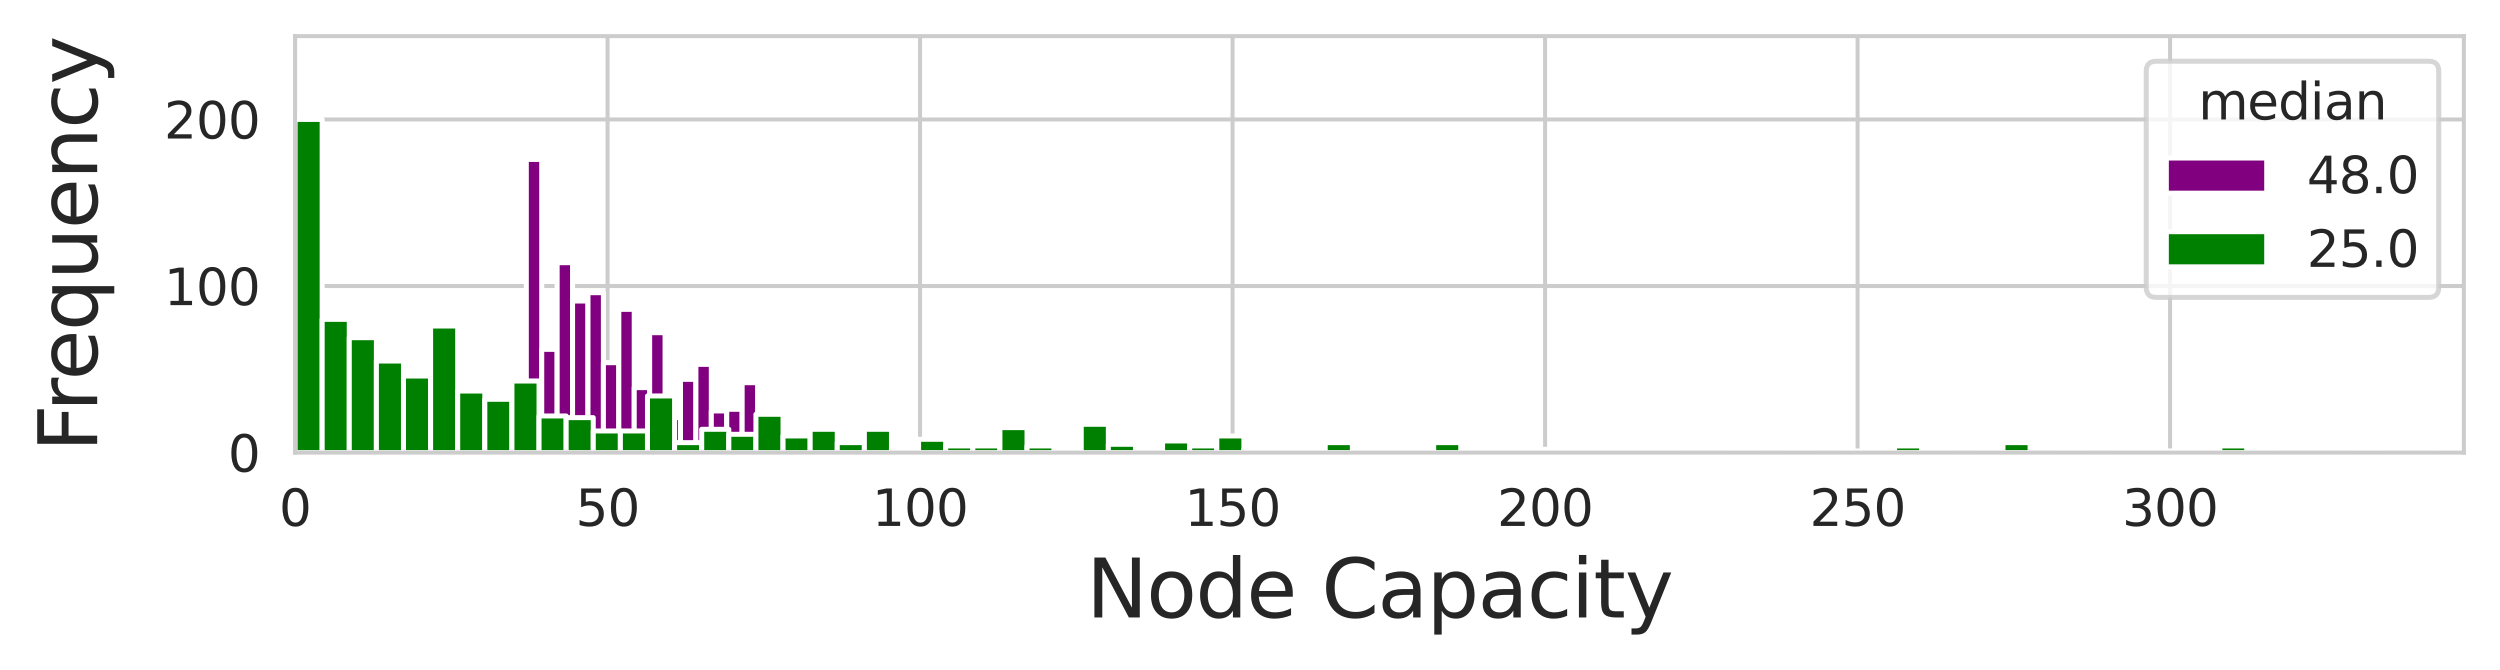 <?xml version="1.0" encoding="utf-8" standalone="no"?>
<!DOCTYPE svg PUBLIC "-//W3C//DTD SVG 1.1//EN"
  "http://www.w3.org/Graphics/SVG/1.1/DTD/svg11.dtd">
<svg xmlns:xlink="http://www.w3.org/1999/xlink" width="497.983pt" height="133.523pt" viewBox="0 0 497.983 133.523" xmlns="http://www.w3.org/2000/svg" version="1.1">
 <defs>
  <style type="text/css">*{stroke-linejoin: round; stroke-linecap: butt}</style>
 </defs>
 <g id="figure_1">
  <g id="patch_1">
   <path d="M 0 133.523 
L 497.983 133.523 
L 497.983 0 
L 0 0 
z
" style="fill: #ffffff"/>
  </g>
  <g id="axes_1">
   <g id="patch_2">
    <path d="M 58.773 90.16 
L 490.783 90.16 
L 490.783 7.2 
L 58.773 7.2 
z
" style="fill: #ffffff"/>
   </g>
   <g id="matplotlib.axis_1">
    <g id="xtick_1">
     <g id="line2d_1">
      <path d="M 58.773 90.16 
L 58.773 7.2 
" clip-path="url(#p86d44f8885)" style="fill: none; stroke: #cccccc; stroke-width: 0.8; stroke-linecap: round"/>
     </g>
     <g id="text_1">
      <!-- 0 -->
      <g style="fill: #262626" transform="translate(55.591 104.758) scale(0.1 -0.1)">
       <defs>
        <path id="DejaVuSans-30" d="M 2034 4250 
Q 1547 4250 1301 3770 
Q 1056 3291 1056 2328 
Q 1056 1369 1301 889 
Q 1547 409 2034 409 
Q 2525 409 2770 889 
Q 3016 1369 3016 2328 
Q 3016 3291 2770 3770 
Q 2525 4250 2034 4250 
z
M 2034 4750 
Q 2819 4750 3233 4129 
Q 3647 3509 3647 2328 
Q 3647 1150 3233 529 
Q 2819 -91 2034 -91 
Q 1250 -91 836 529 
Q 422 1150 422 2328 
Q 422 3509 836 4129 
Q 1250 4750 2034 4750 
z
" transform="scale(0.016)"/>
       </defs>
       <use xlink:href="#DejaVuSans-30"/>
      </g>
     </g>
    </g>
    <g id="xtick_2">
     <g id="line2d_2">
      <path d="M 121.022 90.16 
L 121.022 7.2 
" clip-path="url(#p86d44f8885)" style="fill: none; stroke: #cccccc; stroke-width: 0.8; stroke-linecap: round"/>
     </g>
     <g id="text_2">
      <!-- 50 -->
      <g style="fill: #262626" transform="translate(114.659 104.758) scale(0.1 -0.1)">
       <defs>
        <path id="DejaVuSans-35" d="M 691 4666 
L 3169 4666 
L 3169 4134 
L 1269 4134 
L 1269 2991 
Q 1406 3038 1543 3061 
Q 1681 3084 1819 3084 
Q 2600 3084 3056 2656 
Q 3513 2228 3513 1497 
Q 3513 744 3044 326 
Q 2575 -91 1722 -91 
Q 1428 -91 1123 -41 
Q 819 9 494 109 
L 494 744 
Q 775 591 1075 516 
Q 1375 441 1709 441 
Q 2250 441 2565 725 
Q 2881 1009 2881 1497 
Q 2881 1984 2565 2268 
Q 2250 2553 1709 2553 
Q 1456 2553 1204 2497 
Q 953 2441 691 2322 
L 691 4666 
z
" transform="scale(0.016)"/>
       </defs>
       <use xlink:href="#DejaVuSans-35"/>
       <use xlink:href="#DejaVuSans-30" x="63.623"/>
      </g>
     </g>
    </g>
    <g id="xtick_3">
     <g id="line2d_3">
      <path d="M 183.271 90.16 
L 183.271 7.2 
" clip-path="url(#p86d44f8885)" style="fill: none; stroke: #cccccc; stroke-width: 0.8; stroke-linecap: round"/>
     </g>
     <g id="text_3">
      <!-- 100 -->
      <g style="fill: #262626" transform="translate(173.727 104.758) scale(0.1 -0.1)">
       <defs>
        <path id="DejaVuSans-31" d="M 794 531 
L 1825 531 
L 1825 4091 
L 703 3866 
L 703 4441 
L 1819 4666 
L 2450 4666 
L 2450 531 
L 3481 531 
L 3481 0 
L 794 0 
L 794 531 
z
" transform="scale(0.016)"/>
       </defs>
       <use xlink:href="#DejaVuSans-31"/>
       <use xlink:href="#DejaVuSans-30" x="63.623"/>
       <use xlink:href="#DejaVuSans-30" x="127.246"/>
      </g>
     </g>
    </g>
    <g id="xtick_4">
     <g id="line2d_4">
      <path d="M 245.52 90.16 
L 245.52 7.2 
" clip-path="url(#p86d44f8885)" style="fill: none; stroke: #cccccc; stroke-width: 0.8; stroke-linecap: round"/>
     </g>
     <g id="text_4">
      <!-- 150 -->
      <g style="fill: #262626" transform="translate(235.977 104.758) scale(0.1 -0.1)">
       <use xlink:href="#DejaVuSans-31"/>
       <use xlink:href="#DejaVuSans-35" x="63.623"/>
       <use xlink:href="#DejaVuSans-30" x="127.246"/>
      </g>
     </g>
    </g>
    <g id="xtick_5">
     <g id="line2d_5">
      <path d="M 307.77 90.16 
L 307.77 7.2 
" clip-path="url(#p86d44f8885)" style="fill: none; stroke: #cccccc; stroke-width: 0.8; stroke-linecap: round"/>
     </g>
     <g id="text_5">
      <!-- 200 -->
      <g style="fill: #262626" transform="translate(298.226 104.758) scale(0.1 -0.1)">
       <defs>
        <path id="DejaVuSans-32" d="M 1228 531 
L 3431 531 
L 3431 0 
L 469 0 
L 469 531 
Q 828 903 1448 1529 
Q 2069 2156 2228 2338 
Q 2531 2678 2651 2914 
Q 2772 3150 2772 3378 
Q 2772 3750 2511 3984 
Q 2250 4219 1831 4219 
Q 1534 4219 1204 4116 
Q 875 4013 500 3803 
L 500 4441 
Q 881 4594 1212 4672 
Q 1544 4750 1819 4750 
Q 2544 4750 2975 4387 
Q 3406 4025 3406 3419 
Q 3406 3131 3298 2873 
Q 3191 2616 2906 2266 
Q 2828 2175 2409 1742 
Q 1991 1309 1228 531 
z
" transform="scale(0.016)"/>
       </defs>
       <use xlink:href="#DejaVuSans-32"/>
       <use xlink:href="#DejaVuSans-30" x="63.623"/>
       <use xlink:href="#DejaVuSans-30" x="127.246"/>
      </g>
     </g>
    </g>
    <g id="xtick_6">
     <g id="line2d_6">
      <path d="M 370.019 90.16 
L 370.019 7.2 
" clip-path="url(#p86d44f8885)" style="fill: none; stroke: #cccccc; stroke-width: 0.8; stroke-linecap: round"/>
     </g>
     <g id="text_6">
      <!-- 250 -->
      <g style="fill: #262626" transform="translate(360.475 104.758) scale(0.1 -0.1)">
       <use xlink:href="#DejaVuSans-32"/>
       <use xlink:href="#DejaVuSans-35" x="63.623"/>
       <use xlink:href="#DejaVuSans-30" x="127.246"/>
      </g>
     </g>
    </g>
    <g id="xtick_7">
     <g id="line2d_7">
      <path d="M 432.268 90.16 
L 432.268 7.2 
" clip-path="url(#p86d44f8885)" style="fill: none; stroke: #cccccc; stroke-width: 0.8; stroke-linecap: round"/>
     </g>
     <g id="text_7">
      <!-- 300 -->
      <g style="fill: #262626" transform="translate(422.724 104.758) scale(0.1 -0.1)">
       <defs>
        <path id="DejaVuSans-33" d="M 2597 2516 
Q 3050 2419 3304 2112 
Q 3559 1806 3559 1356 
Q 3559 666 3084 287 
Q 2609 -91 1734 -91 
Q 1441 -91 1130 -33 
Q 819 25 488 141 
L 488 750 
Q 750 597 1062 519 
Q 1375 441 1716 441 
Q 2309 441 2620 675 
Q 2931 909 2931 1356 
Q 2931 1769 2642 2001 
Q 2353 2234 1838 2234 
L 1294 2234 
L 1294 2753 
L 1863 2753 
Q 2328 2753 2575 2939 
Q 2822 3125 2822 3475 
Q 2822 3834 2567 4026 
Q 2313 4219 1838 4219 
Q 1578 4219 1281 4162 
Q 984 4106 628 3988 
L 628 4550 
Q 988 4650 1302 4700 
Q 1616 4750 1894 4750 
Q 2613 4750 3031 4423 
Q 3450 4097 3450 3541 
Q 3450 3153 3228 2886 
Q 3006 2619 2597 2516 
z
" transform="scale(0.016)"/>
       </defs>
       <use xlink:href="#DejaVuSans-33"/>
       <use xlink:href="#DejaVuSans-30" x="63.623"/>
       <use xlink:href="#DejaVuSans-30" x="127.246"/>
      </g>
     </g>
    </g>
    <g id="text_8">
     <!-- Node Capacity -->
     <g style="fill: #262626" transform="translate(216.391 122.996) scale(0.16 -0.16)">
      <defs>
       <path id="DejaVuSans-4e" d="M 628 4666 
L 1478 4666 
L 3547 763 
L 3547 4666 
L 4159 4666 
L 4159 0 
L 3309 0 
L 1241 3903 
L 1241 0 
L 628 0 
L 628 4666 
z
" transform="scale(0.016)"/>
       <path id="DejaVuSans-6f" d="M 1959 3097 
Q 1497 3097 1228 2736 
Q 959 2375 959 1747 
Q 959 1119 1226 758 
Q 1494 397 1959 397 
Q 2419 397 2687 759 
Q 2956 1122 2956 1747 
Q 2956 2369 2687 2733 
Q 2419 3097 1959 3097 
z
M 1959 3584 
Q 2709 3584 3137 3096 
Q 3566 2609 3566 1747 
Q 3566 888 3137 398 
Q 2709 -91 1959 -91 
Q 1206 -91 779 398 
Q 353 888 353 1747 
Q 353 2609 779 3096 
Q 1206 3584 1959 3584 
z
" transform="scale(0.016)"/>
       <path id="DejaVuSans-64" d="M 2906 2969 
L 2906 4863 
L 3481 4863 
L 3481 0 
L 2906 0 
L 2906 525 
Q 2725 213 2448 61 
Q 2172 -91 1784 -91 
Q 1150 -91 751 415 
Q 353 922 353 1747 
Q 353 2572 751 3078 
Q 1150 3584 1784 3584 
Q 2172 3584 2448 3432 
Q 2725 3281 2906 2969 
z
M 947 1747 
Q 947 1113 1208 752 
Q 1469 391 1925 391 
Q 2381 391 2643 752 
Q 2906 1113 2906 1747 
Q 2906 2381 2643 2742 
Q 2381 3103 1925 3103 
Q 1469 3103 1208 2742 
Q 947 2381 947 1747 
z
" transform="scale(0.016)"/>
       <path id="DejaVuSans-65" d="M 3597 1894 
L 3597 1613 
L 953 1613 
Q 991 1019 1311 708 
Q 1631 397 2203 397 
Q 2534 397 2845 478 
Q 3156 559 3463 722 
L 3463 178 
Q 3153 47 2828 -22 
Q 2503 -91 2169 -91 
Q 1331 -91 842 396 
Q 353 884 353 1716 
Q 353 2575 817 3079 
Q 1281 3584 2069 3584 
Q 2775 3584 3186 3129 
Q 3597 2675 3597 1894 
z
M 3022 2063 
Q 3016 2534 2758 2815 
Q 2500 3097 2075 3097 
Q 1594 3097 1305 2825 
Q 1016 2553 972 2059 
L 3022 2063 
z
" transform="scale(0.016)"/>
       <path id="DejaVuSans-20" transform="scale(0.016)"/>
       <path id="DejaVuSans-43" d="M 4122 4306 
L 4122 3641 
Q 3803 3938 3442 4084 
Q 3081 4231 2675 4231 
Q 1875 4231 1450 3742 
Q 1025 3253 1025 2328 
Q 1025 1406 1450 917 
Q 1875 428 2675 428 
Q 3081 428 3442 575 
Q 3803 722 4122 1019 
L 4122 359 
Q 3791 134 3420 21 
Q 3050 -91 2638 -91 
Q 1578 -91 968 557 
Q 359 1206 359 2328 
Q 359 3453 968 4101 
Q 1578 4750 2638 4750 
Q 3056 4750 3426 4639 
Q 3797 4528 4122 4306 
z
" transform="scale(0.016)"/>
       <path id="DejaVuSans-61" d="M 2194 1759 
Q 1497 1759 1228 1600 
Q 959 1441 959 1056 
Q 959 750 1161 570 
Q 1363 391 1709 391 
Q 2188 391 2477 730 
Q 2766 1069 2766 1631 
L 2766 1759 
L 2194 1759 
z
M 3341 1997 
L 3341 0 
L 2766 0 
L 2766 531 
Q 2569 213 2275 61 
Q 1981 -91 1556 -91 
Q 1019 -91 701 211 
Q 384 513 384 1019 
Q 384 1609 779 1909 
Q 1175 2209 1959 2209 
L 2766 2209 
L 2766 2266 
Q 2766 2663 2505 2880 
Q 2244 3097 1772 3097 
Q 1472 3097 1187 3025 
Q 903 2953 641 2809 
L 641 3341 
Q 956 3463 1253 3523 
Q 1550 3584 1831 3584 
Q 2591 3584 2966 3190 
Q 3341 2797 3341 1997 
z
" transform="scale(0.016)"/>
       <path id="DejaVuSans-70" d="M 1159 525 
L 1159 -1331 
L 581 -1331 
L 581 3500 
L 1159 3500 
L 1159 2969 
Q 1341 3281 1617 3432 
Q 1894 3584 2278 3584 
Q 2916 3584 3314 3078 
Q 3713 2572 3713 1747 
Q 3713 922 3314 415 
Q 2916 -91 2278 -91 
Q 1894 -91 1617 61 
Q 1341 213 1159 525 
z
M 3116 1747 
Q 3116 2381 2855 2742 
Q 2594 3103 2138 3103 
Q 1681 3103 1420 2742 
Q 1159 2381 1159 1747 
Q 1159 1113 1420 752 
Q 1681 391 2138 391 
Q 2594 391 2855 752 
Q 3116 1113 3116 1747 
z
" transform="scale(0.016)"/>
       <path id="DejaVuSans-63" d="M 3122 3366 
L 3122 2828 
Q 2878 2963 2633 3030 
Q 2388 3097 2138 3097 
Q 1578 3097 1268 2742 
Q 959 2388 959 1747 
Q 959 1106 1268 751 
Q 1578 397 2138 397 
Q 2388 397 2633 464 
Q 2878 531 3122 666 
L 3122 134 
Q 2881 22 2623 -34 
Q 2366 -91 2075 -91 
Q 1284 -91 818 406 
Q 353 903 353 1747 
Q 353 2603 823 3093 
Q 1294 3584 2113 3584 
Q 2378 3584 2631 3529 
Q 2884 3475 3122 3366 
z
" transform="scale(0.016)"/>
       <path id="DejaVuSans-69" d="M 603 3500 
L 1178 3500 
L 1178 0 
L 603 0 
L 603 3500 
z
M 603 4863 
L 1178 4863 
L 1178 4134 
L 603 4134 
L 603 4863 
z
" transform="scale(0.016)"/>
       <path id="DejaVuSans-74" d="M 1172 4494 
L 1172 3500 
L 2356 3500 
L 2356 3053 
L 1172 3053 
L 1172 1153 
Q 1172 725 1289 603 
Q 1406 481 1766 481 
L 2356 481 
L 2356 0 
L 1766 0 
Q 1100 0 847 248 
Q 594 497 594 1153 
L 594 3053 
L 172 3053 
L 172 3500 
L 594 3500 
L 594 4494 
L 1172 4494 
z
" transform="scale(0.016)"/>
       <path id="DejaVuSans-79" d="M 2059 -325 
Q 1816 -950 1584 -1140 
Q 1353 -1331 966 -1331 
L 506 -1331 
L 506 -850 
L 844 -850 
Q 1081 -850 1212 -737 
Q 1344 -625 1503 -206 
L 1606 56 
L 191 3500 
L 800 3500 
L 1894 763 
L 2988 3500 
L 3597 3500 
L 2059 -325 
z
" transform="scale(0.016)"/>
      </defs>
      <use xlink:href="#DejaVuSans-4e"/>
      <use xlink:href="#DejaVuSans-6f" x="74.805"/>
      <use xlink:href="#DejaVuSans-64" x="135.986"/>
      <use xlink:href="#DejaVuSans-65" x="199.463"/>
      <use xlink:href="#DejaVuSans-20" x="260.986"/>
      <use xlink:href="#DejaVuSans-43" x="292.773"/>
      <use xlink:href="#DejaVuSans-61" x="362.598"/>
      <use xlink:href="#DejaVuSans-70" x="423.877"/>
      <use xlink:href="#DejaVuSans-61" x="487.354"/>
      <use xlink:href="#DejaVuSans-63" x="548.633"/>
      <use xlink:href="#DejaVuSans-69" x="603.613"/>
      <use xlink:href="#DejaVuSans-74" x="631.396"/>
      <use xlink:href="#DejaVuSans-79" x="670.605"/>
     </g>
    </g>
   </g>
   <g id="matplotlib.axis_2">
    <g id="ytick_1">
     <g id="line2d_8">
      <path d="M 58.773 90.16 
L 490.783 90.16 
" clip-path="url(#p86d44f8885)" style="fill: none; stroke: #cccccc; stroke-width: 0.8; stroke-linecap: round"/>
     </g>
     <g id="text_9">
      <!-- 0 -->
      <g style="fill: #262626" transform="translate(45.41 93.959) scale(0.1 -0.1)">
       <use xlink:href="#DejaVuSans-30"/>
      </g>
     </g>
    </g>
    <g id="ytick_2">
     <g id="line2d_9">
      <path d="M 58.773 56.976 
L 490.783 56.976 
" clip-path="url(#p86d44f8885)" style="fill: none; stroke: #cccccc; stroke-width: 0.8; stroke-linecap: round"/>
     </g>
     <g id="text_10">
      <!-- 100 -->
      <g style="fill: #262626" transform="translate(32.685 60.775) scale(0.1 -0.1)">
       <use xlink:href="#DejaVuSans-31"/>
       <use xlink:href="#DejaVuSans-30" x="63.623"/>
       <use xlink:href="#DejaVuSans-30" x="127.246"/>
      </g>
     </g>
    </g>
    <g id="ytick_3">
     <g id="line2d_10">
      <path d="M 58.773 23.792 
L 490.783 23.792 
" clip-path="url(#p86d44f8885)" style="fill: none; stroke: #cccccc; stroke-width: 0.8; stroke-linecap: round"/>
     </g>
     <g id="text_11">
      <!-- 200 -->
      <g style="fill: #262626" transform="translate(32.685 27.591) scale(0.1 -0.1)">
       <use xlink:href="#DejaVuSans-32"/>
       <use xlink:href="#DejaVuSans-30" x="63.623"/>
       <use xlink:href="#DejaVuSans-30" x="127.246"/>
      </g>
     </g>
    </g>
    <g id="text_12">
     <!-- Frequency -->
     <g style="fill: #262626" transform="translate(19.358 90.007) rotate(-90) scale(0.16 -0.16)">
      <defs>
       <path id="DejaVuSans-46" d="M 628 4666 
L 3309 4666 
L 3309 4134 
L 1259 4134 
L 1259 2759 
L 3109 2759 
L 3109 2228 
L 1259 2228 
L 1259 0 
L 628 0 
L 628 4666 
z
" transform="scale(0.016)"/>
       <path id="DejaVuSans-72" d="M 2631 2963 
Q 2534 3019 2420 3045 
Q 2306 3072 2169 3072 
Q 1681 3072 1420 2755 
Q 1159 2438 1159 1844 
L 1159 0 
L 581 0 
L 581 3500 
L 1159 3500 
L 1159 2956 
Q 1341 3275 1631 3429 
Q 1922 3584 2338 3584 
Q 2397 3584 2469 3576 
Q 2541 3569 2628 3553 
L 2631 2963 
z
" transform="scale(0.016)"/>
       <path id="DejaVuSans-71" d="M 947 1747 
Q 947 1113 1208 752 
Q 1469 391 1925 391 
Q 2381 391 2643 752 
Q 2906 1113 2906 1747 
Q 2906 2381 2643 2742 
Q 2381 3103 1925 3103 
Q 1469 3103 1208 2742 
Q 947 2381 947 1747 
z
M 2906 525 
Q 2725 213 2448 61 
Q 2172 -91 1784 -91 
Q 1150 -91 751 415 
Q 353 922 353 1747 
Q 353 2572 751 3078 
Q 1150 3584 1784 3584 
Q 2172 3584 2448 3432 
Q 2725 3281 2906 2969 
L 2906 3500 
L 3481 3500 
L 3481 -1331 
L 2906 -1331 
L 2906 525 
z
" transform="scale(0.016)"/>
       <path id="DejaVuSans-75" d="M 544 1381 
L 544 3500 
L 1119 3500 
L 1119 1403 
Q 1119 906 1312 657 
Q 1506 409 1894 409 
Q 2359 409 2629 706 
Q 2900 1003 2900 1516 
L 2900 3500 
L 3475 3500 
L 3475 0 
L 2900 0 
L 2900 538 
Q 2691 219 2414 64 
Q 2138 -91 1772 -91 
Q 1169 -91 856 284 
Q 544 659 544 1381 
z
M 1991 3584 
L 1991 3584 
z
" transform="scale(0.016)"/>
       <path id="DejaVuSans-6e" d="M 3513 2113 
L 3513 0 
L 2938 0 
L 2938 2094 
Q 2938 2591 2744 2837 
Q 2550 3084 2163 3084 
Q 1697 3084 1428 2787 
Q 1159 2491 1159 1978 
L 1159 0 
L 581 0 
L 581 3500 
L 1159 3500 
L 1159 2956 
Q 1366 3272 1645 3428 
Q 1925 3584 2291 3584 
Q 2894 3584 3203 3211 
Q 3513 2838 3513 2113 
z
" transform="scale(0.016)"/>
      </defs>
      <use xlink:href="#DejaVuSans-46"/>
      <use xlink:href="#DejaVuSans-72" x="50.27"/>
      <use xlink:href="#DejaVuSans-65" x="89.133"/>
      <use xlink:href="#DejaVuSans-71" x="150.656"/>
      <use xlink:href="#DejaVuSans-75" x="214.133"/>
      <use xlink:href="#DejaVuSans-65" x="277.512"/>
      <use xlink:href="#DejaVuSans-6e" x="339.035"/>
      <use xlink:href="#DejaVuSans-63" x="402.414"/>
      <use xlink:href="#DejaVuSans-79" x="457.395"/>
     </g>
    </g>
   </g>
   <g id="patch_3">
    <path d="M 104.837 90.16 
L 107.908 90.16 
L 107.908 31.756 
L 104.837 31.756 
z
" clip-path="url(#p86d44f8885)" style="fill: #800080; stroke: #ffffff; stroke-linejoin: miter"/>
   </g>
   <g id="patch_4">
    <path d="M 107.908 90.16 
L 110.979 90.16 
L 110.979 69.586 
L 107.908 69.586 
z
" clip-path="url(#p86d44f8885)" style="fill: #800080; stroke: #ffffff; stroke-linejoin: miter"/>
   </g>
   <g id="patch_5">
    <path d="M 110.979 90.16 
L 114.05 90.16 
L 114.05 52.33 
L 110.979 52.33 
z
" clip-path="url(#p86d44f8885)" style="fill: #800080; stroke: #ffffff; stroke-linejoin: miter"/>
   </g>
   <g id="patch_6">
    <path d="M 114.05 90.16 
L 117.121 90.16 
L 117.121 59.963 
L 114.05 59.963 
z
" clip-path="url(#p86d44f8885)" style="fill: #800080; stroke: #ffffff; stroke-linejoin: miter"/>
   </g>
   <g id="patch_7">
    <path d="M 117.121 90.16 
L 120.192 90.16 
L 120.192 58.303 
L 117.121 58.303 
z
" clip-path="url(#p86d44f8885)" style="fill: #800080; stroke: #ffffff; stroke-linejoin: miter"/>
   </g>
   <g id="patch_8">
    <path d="M 120.192 90.16 
L 123.263 90.16 
L 123.263 72.241 
L 120.192 72.241 
z
" clip-path="url(#p86d44f8885)" style="fill: #800080; stroke: #ffffff; stroke-linejoin: miter"/>
   </g>
   <g id="patch_9">
    <path d="M 123.263 90.16 
L 126.334 90.16 
L 126.334 61.622 
L 123.263 61.622 
z
" clip-path="url(#p86d44f8885)" style="fill: #800080; stroke: #ffffff; stroke-linejoin: miter"/>
   </g>
   <g id="patch_10">
    <path d="M 126.334 90.16 
L 129.405 90.16 
L 129.405 77.218 
L 126.334 77.218 
z
" clip-path="url(#p86d44f8885)" style="fill: #800080; stroke: #ffffff; stroke-linejoin: miter"/>
   </g>
   <g id="patch_11">
    <path d="M 129.405 90.16 
L 132.476 90.16 
L 132.476 66.268 
L 129.405 66.268 
z
" clip-path="url(#p86d44f8885)" style="fill: #800080; stroke: #ffffff; stroke-linejoin: miter"/>
   </g>
   <g id="patch_12">
    <path d="M 132.476 90.16 
L 135.547 90.16 
L 135.547 83.191 
L 132.476 83.191 
z
" clip-path="url(#p86d44f8885)" style="fill: #800080; stroke: #ffffff; stroke-linejoin: miter"/>
   </g>
   <g id="patch_13">
    <path d="M 135.547 90.16 
L 138.618 90.16 
L 138.618 75.559 
L 135.547 75.559 
z
" clip-path="url(#p86d44f8885)" style="fill: #800080; stroke: #ffffff; stroke-linejoin: miter"/>
   </g>
   <g id="patch_14">
    <path d="M 138.618 90.16 
L 141.689 90.16 
L 141.689 72.572 
L 138.618 72.572 
z
" clip-path="url(#p86d44f8885)" style="fill: #800080; stroke: #ffffff; stroke-linejoin: miter"/>
   </g>
   <g id="patch_15">
    <path d="M 141.689 90.16 
L 144.76 90.16 
L 144.76 81.864 
L 141.689 81.864 
z
" clip-path="url(#p86d44f8885)" style="fill: #800080; stroke: #ffffff; stroke-linejoin: miter"/>
   </g>
   <g id="patch_16">
    <path d="M 144.76 90.16 
L 147.83 90.16 
L 147.83 81.532 
L 144.76 81.532 
z
" clip-path="url(#p86d44f8885)" style="fill: #800080; stroke: #ffffff; stroke-linejoin: miter"/>
   </g>
   <g id="patch_17">
    <path d="M 147.83 90.16 
L 150.901 90.16 
L 150.901 76.223 
L 147.83 76.223 
z
" clip-path="url(#p86d44f8885)" style="fill: #800080; stroke: #ffffff; stroke-linejoin: miter"/>
   </g>
   <g id="patch_18">
    <path d="M 58.773 90.16 
L 64.173 90.16 
L 64.173 23.792 
L 58.773 23.792 
z
" clip-path="url(#p86d44f8885)" style="fill: #008000; stroke: #ffffff; stroke-linejoin: miter"/>
   </g>
   <g id="patch_19">
    <path d="M 64.173 90.16 
L 69.573 90.16 
L 69.573 63.613 
L 64.173 63.613 
z
" clip-path="url(#p86d44f8885)" style="fill: #008000; stroke: #ffffff; stroke-linejoin: miter"/>
   </g>
   <g id="patch_20">
    <path d="M 69.573 90.16 
L 74.973 90.16 
L 74.973 67.263 
L 69.573 67.263 
z
" clip-path="url(#p86d44f8885)" style="fill: #008000; stroke: #ffffff; stroke-linejoin: miter"/>
   </g>
   <g id="patch_21">
    <path d="M 74.973 90.16 
L 80.373 90.16 
L 80.373 71.909 
L 74.973 71.909 
z
" clip-path="url(#p86d44f8885)" style="fill: #008000; stroke: #ffffff; stroke-linejoin: miter"/>
   </g>
   <g id="patch_22">
    <path d="M 80.373 90.16 
L 85.773 90.16 
L 85.773 74.895 
L 80.373 74.895 
z
" clip-path="url(#p86d44f8885)" style="fill: #008000; stroke: #ffffff; stroke-linejoin: miter"/>
   </g>
   <g id="patch_23">
    <path d="M 85.773 90.16 
L 91.173 90.16 
L 91.173 64.94 
L 85.773 64.94 
z
" clip-path="url(#p86d44f8885)" style="fill: #008000; stroke: #ffffff; stroke-linejoin: miter"/>
   </g>
   <g id="patch_24">
    <path d="M 91.173 90.16 
L 96.573 90.16 
L 96.573 77.882 
L 91.173 77.882 
z
" clip-path="url(#p86d44f8885)" style="fill: #008000; stroke: #ffffff; stroke-linejoin: miter"/>
   </g>
   <g id="patch_25">
    <path d="M 96.573 90.16 
L 101.974 90.16 
L 101.974 79.541 
L 96.573 79.541 
z
" clip-path="url(#p86d44f8885)" style="fill: #008000; stroke: #ffffff; stroke-linejoin: miter"/>
   </g>
   <g id="patch_26">
    <path d="M 101.974 90.16 
L 107.374 90.16 
L 107.374 75.891 
L 101.974 75.891 
z
" clip-path="url(#p86d44f8885)" style="fill: #008000; stroke: #ffffff; stroke-linejoin: miter"/>
   </g>
   <g id="patch_27">
    <path d="M 107.374 90.16 
L 112.774 90.16 
L 112.774 82.86 
L 107.374 82.86 
z
" clip-path="url(#p86d44f8885)" style="fill: #008000; stroke: #ffffff; stroke-linejoin: miter"/>
   </g>
   <g id="patch_28">
    <path d="M 112.774 90.16 
L 118.174 90.16 
L 118.174 83.191 
L 112.774 83.191 
z
" clip-path="url(#p86d44f8885)" style="fill: #008000; stroke: #ffffff; stroke-linejoin: miter"/>
   </g>
   <g id="patch_29">
    <path d="M 118.174 90.16 
L 123.574 90.16 
L 123.574 85.846 
L 118.174 85.846 
z
" clip-path="url(#p86d44f8885)" style="fill: #008000; stroke: #ffffff; stroke-linejoin: miter"/>
   </g>
   <g id="patch_30">
    <path d="M 123.574 90.16 
L 128.974 90.16 
L 128.974 85.846 
L 123.574 85.846 
z
" clip-path="url(#p86d44f8885)" style="fill: #008000; stroke: #ffffff; stroke-linejoin: miter"/>
   </g>
   <g id="patch_31">
    <path d="M 128.974 90.16 
L 134.374 90.16 
L 134.374 78.877 
L 128.974 78.877 
z
" clip-path="url(#p86d44f8885)" style="fill: #008000; stroke: #ffffff; stroke-linejoin: miter"/>
   </g>
   <g id="patch_32">
    <path d="M 134.374 90.16 
L 139.774 90.16 
L 139.774 88.169 
L 134.374 88.169 
z
" clip-path="url(#p86d44f8885)" style="fill: #008000; stroke: #ffffff; stroke-linejoin: miter"/>
   </g>
   <g id="patch_33">
    <path d="M 139.774 90.16 
L 145.174 90.16 
L 145.174 85.514 
L 139.774 85.514 
z
" clip-path="url(#p86d44f8885)" style="fill: #008000; stroke: #ffffff; stroke-linejoin: miter"/>
   </g>
   <g id="patch_34">
    <path d="M 145.174 90.16 
L 150.575 90.16 
L 150.575 86.51 
L 145.174 86.51 
z
" clip-path="url(#p86d44f8885)" style="fill: #008000; stroke: #ffffff; stroke-linejoin: miter"/>
   </g>
   <g id="patch_35">
    <path d="M 150.575 90.16 
L 155.975 90.16 
L 155.975 82.528 
L 150.575 82.528 
z
" clip-path="url(#p86d44f8885)" style="fill: #008000; stroke: #ffffff; stroke-linejoin: miter"/>
   </g>
   <g id="patch_36">
    <path d="M 155.975 90.16 
L 161.375 90.16 
L 161.375 86.842 
L 155.975 86.842 
z
" clip-path="url(#p86d44f8885)" style="fill: #008000; stroke: #ffffff; stroke-linejoin: miter"/>
   </g>
   <g id="patch_37">
    <path d="M 161.375 90.16 
L 166.775 90.16 
L 166.775 85.514 
L 161.375 85.514 
z
" clip-path="url(#p86d44f8885)" style="fill: #008000; stroke: #ffffff; stroke-linejoin: miter"/>
   </g>
   <g id="patch_38">
    <path d="M 166.775 90.16 
L 172.175 90.16 
L 172.175 88.169 
L 166.775 88.169 
z
" clip-path="url(#p86d44f8885)" style="fill: #008000; stroke: #ffffff; stroke-linejoin: miter"/>
   </g>
   <g id="patch_39">
    <path d="M 172.175 90.16 
L 177.575 90.16 
L 177.575 85.514 
L 172.175 85.514 
z
" clip-path="url(#p86d44f8885)" style="fill: #008000; stroke: #ffffff; stroke-linejoin: miter"/>
   </g>
   <g id="patch_40">
    <path d="M 177.575 90.16 
L 182.975 90.16 
L 182.975 89.164 
L 177.575 89.164 
z
" clip-path="url(#p86d44f8885)" style="fill: #008000; stroke: #ffffff; stroke-linejoin: miter"/>
   </g>
   <g id="patch_41">
    <path d="M 182.975 90.16 
L 188.375 90.16 
L 188.375 87.505 
L 182.975 87.505 
z
" clip-path="url(#p86d44f8885)" style="fill: #008000; stroke: #ffffff; stroke-linejoin: miter"/>
   </g>
   <g id="patch_42">
    <path d="M 188.375 90.16 
L 193.776 90.16 
L 193.776 88.833 
L 188.375 88.833 
z
" clip-path="url(#p86d44f8885)" style="fill: #008000; stroke: #ffffff; stroke-linejoin: miter"/>
   </g>
   <g id="patch_43">
    <path d="M 193.776 90.16 
L 199.176 90.16 
L 199.176 88.833 
L 193.776 88.833 
z
" clip-path="url(#p86d44f8885)" style="fill: #008000; stroke: #ffffff; stroke-linejoin: miter"/>
   </g>
   <g id="patch_44">
    <path d="M 199.176 90.16 
L 204.576 90.16 
L 204.576 85.182 
L 199.176 85.182 
z
" clip-path="url(#p86d44f8885)" style="fill: #008000; stroke: #ffffff; stroke-linejoin: miter"/>
   </g>
   <g id="patch_45">
    <path d="M 204.576 90.16 
L 209.976 90.16 
L 209.976 88.833 
L 204.576 88.833 
z
" clip-path="url(#p86d44f8885)" style="fill: #008000; stroke: #ffffff; stroke-linejoin: miter"/>
   </g>
   <g id="patch_46">
    <path d="M 209.976 90.16 
L 215.376 90.16 
L 215.376 89.164 
L 209.976 89.164 
z
" clip-path="url(#p86d44f8885)" style="fill: #008000; stroke: #ffffff; stroke-linejoin: miter"/>
   </g>
   <g id="patch_47">
    <path d="M 215.376 90.16 
L 220.776 90.16 
L 220.776 84.519 
L 215.376 84.519 
z
" clip-path="url(#p86d44f8885)" style="fill: #008000; stroke: #ffffff; stroke-linejoin: miter"/>
   </g>
   <g id="patch_48">
    <path d="M 220.776 90.16 
L 226.176 90.16 
L 226.176 88.501 
L 220.776 88.501 
z
" clip-path="url(#p86d44f8885)" style="fill: #008000; stroke: #ffffff; stroke-linejoin: miter"/>
   </g>
   <g id="patch_49">
    <path d="M 226.176 90.16 
L 231.577 90.16 
L 231.577 89.496 
L 226.176 89.496 
z
" clip-path="url(#p86d44f8885)" style="fill: #008000; stroke: #ffffff; stroke-linejoin: miter"/>
   </g>
   <g id="patch_50">
    <path d="M 231.577 90.16 
L 236.977 90.16 
L 236.977 87.837 
L 231.577 87.837 
z
" clip-path="url(#p86d44f8885)" style="fill: #008000; stroke: #ffffff; stroke-linejoin: miter"/>
   </g>
   <g id="patch_51">
    <path d="M 236.977 90.16 
L 242.377 90.16 
L 242.377 88.833 
L 236.977 88.833 
z
" clip-path="url(#p86d44f8885)" style="fill: #008000; stroke: #ffffff; stroke-linejoin: miter"/>
   </g>
   <g id="patch_52">
    <path d="M 242.377 90.16 
L 247.777 90.16 
L 247.777 86.842 
L 242.377 86.842 
z
" clip-path="url(#p86d44f8885)" style="fill: #008000; stroke: #ffffff; stroke-linejoin: miter"/>
   </g>
   <g id="patch_53">
    <path d="M 247.777 90.16 
L 253.177 90.16 
L 253.177 89.496 
L 247.777 89.496 
z
" clip-path="url(#p86d44f8885)" style="fill: #008000; stroke: #ffffff; stroke-linejoin: miter"/>
   </g>
   <g id="patch_54">
    <path d="M 253.177 90.16 
L 258.577 90.16 
L 258.577 89.496 
L 253.177 89.496 
z
" clip-path="url(#p86d44f8885)" style="fill: #008000; stroke: #ffffff; stroke-linejoin: miter"/>
   </g>
   <g id="patch_55">
    <path d="M 258.577 90.16 
L 263.977 90.16 
L 263.977 89.496 
L 258.577 89.496 
z
" clip-path="url(#p86d44f8885)" style="fill: #008000; stroke: #ffffff; stroke-linejoin: miter"/>
   </g>
   <g id="patch_56">
    <path d="M 263.977 90.16 
L 269.377 90.16 
L 269.377 88.169 
L 263.977 88.169 
z
" clip-path="url(#p86d44f8885)" style="fill: #008000; stroke: #ffffff; stroke-linejoin: miter"/>
   </g>
   <g id="patch_57">
    <path d="M 269.377 90.16 
L 274.777 90.16 
L 274.777 89.828 
L 269.377 89.828 
z
" clip-path="url(#p86d44f8885)" style="fill: #008000; stroke: #ffffff; stroke-linejoin: miter"/>
   </g>
   <g id="patch_58">
    <path d="M 274.777 90.16 
L 280.178 90.16 
L 280.178 89.496 
L 274.777 89.496 
z
" clip-path="url(#p86d44f8885)" style="fill: #008000; stroke: #ffffff; stroke-linejoin: miter"/>
   </g>
   <g id="patch_59">
    <path d="M 280.178 90.16 
L 285.578 90.16 
L 285.578 89.828 
L 280.178 89.828 
z
" clip-path="url(#p86d44f8885)" style="fill: #008000; stroke: #ffffff; stroke-linejoin: miter"/>
   </g>
   <g id="patch_60">
    <path d="M 285.578 90.16 
L 290.978 90.16 
L 290.978 88.169 
L 285.578 88.169 
z
" clip-path="url(#p86d44f8885)" style="fill: #008000; stroke: #ffffff; stroke-linejoin: miter"/>
   </g>
   <g id="patch_61">
    <path d="M 290.978 90.16 
L 296.378 90.16 
L 296.378 89.828 
L 290.978 89.828 
z
" clip-path="url(#p86d44f8885)" style="fill: #008000; stroke: #ffffff; stroke-linejoin: miter"/>
   </g>
   <g id="patch_62">
    <path d="M 296.378 90.16 
L 301.778 90.16 
L 301.778 89.828 
L 296.378 89.828 
z
" clip-path="url(#p86d44f8885)" style="fill: #008000; stroke: #ffffff; stroke-linejoin: miter"/>
   </g>
   <g id="patch_63">
    <path d="M 301.778 90.16 
L 307.178 90.16 
L 307.178 89.496 
L 301.778 89.496 
z
" clip-path="url(#p86d44f8885)" style="fill: #008000; stroke: #ffffff; stroke-linejoin: miter"/>
   </g>
   <g id="patch_64">
    <path d="M 307.178 90.16 
L 312.578 90.16 
L 312.578 89.496 
L 307.178 89.496 
z
" clip-path="url(#p86d44f8885)" style="fill: #008000; stroke: #ffffff; stroke-linejoin: miter"/>
   </g>
   <g id="patch_65">
    <path d="M 312.578 90.16 
L 317.978 90.16 
L 317.978 89.496 
L 312.578 89.496 
z
" clip-path="url(#p86d44f8885)" style="fill: #008000; stroke: #ffffff; stroke-linejoin: miter"/>
   </g>
   <g id="patch_66">
    <path d="M 317.978 90.16 
L 323.379 90.16 
L 323.379 89.496 
L 317.978 89.496 
z
" clip-path="url(#p86d44f8885)" style="fill: #008000; stroke: #ffffff; stroke-linejoin: miter"/>
   </g>
   <g id="patch_67">
    <path d="M 323.379 90.16 
L 328.779 90.16 
L 328.779 89.496 
L 323.379 89.496 
z
" clip-path="url(#p86d44f8885)" style="fill: #008000; stroke: #ffffff; stroke-linejoin: miter"/>
   </g>
   <g id="patch_68">
    <path d="M 328.779 90.16 
L 334.179 90.16 
L 334.179 89.164 
L 328.779 89.164 
z
" clip-path="url(#p86d44f8885)" style="fill: #008000; stroke: #ffffff; stroke-linejoin: miter"/>
   </g>
   <g id="patch_69">
    <path d="M 334.179 90.16 
L 339.579 90.16 
L 339.579 90.16 
L 334.179 90.16 
z
" clip-path="url(#p86d44f8885)" style="fill: #008000; stroke: #ffffff; stroke-linejoin: miter"/>
   </g>
   <g id="patch_70">
    <path d="M 339.579 90.16 
L 344.979 90.16 
L 344.979 90.16 
L 339.579 90.16 
z
" clip-path="url(#p86d44f8885)" style="fill: #008000; stroke: #ffffff; stroke-linejoin: miter"/>
   </g>
   <g id="patch_71">
    <path d="M 344.979 90.16 
L 350.379 90.16 
L 350.379 89.496 
L 344.979 89.496 
z
" clip-path="url(#p86d44f8885)" style="fill: #008000; stroke: #ffffff; stroke-linejoin: miter"/>
   </g>
   <g id="patch_72">
    <path d="M 350.379 90.16 
L 355.779 90.16 
L 355.779 90.16 
L 350.379 90.16 
z
" clip-path="url(#p86d44f8885)" style="fill: #008000; stroke: #ffffff; stroke-linejoin: miter"/>
   </g>
   <g id="patch_73">
    <path d="M 355.779 90.16 
L 361.18 90.16 
L 361.18 89.496 
L 355.779 89.496 
z
" clip-path="url(#p86d44f8885)" style="fill: #008000; stroke: #ffffff; stroke-linejoin: miter"/>
   </g>
   <g id="patch_74">
    <path d="M 361.18 90.16 
L 366.58 90.16 
L 366.58 90.16 
L 361.18 90.16 
z
" clip-path="url(#p86d44f8885)" style="fill: #008000; stroke: #ffffff; stroke-linejoin: miter"/>
   </g>
   <g id="patch_75">
    <path d="M 366.58 90.16 
L 371.98 90.16 
L 371.98 89.828 
L 366.58 89.828 
z
" clip-path="url(#p86d44f8885)" style="fill: #008000; stroke: #ffffff; stroke-linejoin: miter"/>
   </g>
   <g id="patch_76">
    <path d="M 371.98 90.16 
L 377.38 90.16 
L 377.38 89.828 
L 371.98 89.828 
z
" clip-path="url(#p86d44f8885)" style="fill: #008000; stroke: #ffffff; stroke-linejoin: miter"/>
   </g>
   <g id="patch_77">
    <path d="M 377.38 90.16 
L 382.78 90.16 
L 382.78 88.833 
L 377.38 88.833 
z
" clip-path="url(#p86d44f8885)" style="fill: #008000; stroke: #ffffff; stroke-linejoin: miter"/>
   </g>
   <g id="patch_78">
    <path d="M 382.78 90.16 
L 388.18 90.16 
L 388.18 89.828 
L 382.78 89.828 
z
" clip-path="url(#p86d44f8885)" style="fill: #008000; stroke: #ffffff; stroke-linejoin: miter"/>
   </g>
   <g id="patch_79">
    <path d="M 388.18 90.16 
L 393.58 90.16 
L 393.58 90.16 
L 388.18 90.16 
z
" clip-path="url(#p86d44f8885)" style="fill: #008000; stroke: #ffffff; stroke-linejoin: miter"/>
   </g>
   <g id="patch_80">
    <path d="M 393.58 90.16 
L 398.98 90.16 
L 398.98 89.828 
L 393.58 89.828 
z
" clip-path="url(#p86d44f8885)" style="fill: #008000; stroke: #ffffff; stroke-linejoin: miter"/>
   </g>
   <g id="patch_81">
    <path d="M 398.98 90.16 
L 404.38 90.16 
L 404.38 88.169 
L 398.98 88.169 
z
" clip-path="url(#p86d44f8885)" style="fill: #008000; stroke: #ffffff; stroke-linejoin: miter"/>
   </g>
   <g id="patch_82">
    <path d="M 404.38 90.16 
L 409.781 90.16 
L 409.781 90.16 
L 404.38 90.16 
z
" clip-path="url(#p86d44f8885)" style="fill: #008000; stroke: #ffffff; stroke-linejoin: miter"/>
   </g>
   <g id="patch_83">
    <path d="M 409.781 90.16 
L 415.181 90.16 
L 415.181 89.828 
L 409.781 89.828 
z
" clip-path="url(#p86d44f8885)" style="fill: #008000; stroke: #ffffff; stroke-linejoin: miter"/>
   </g>
   <g id="patch_84">
    <path d="M 415.181 90.16 
L 420.581 90.16 
L 420.581 90.16 
L 415.181 90.16 
z
" clip-path="url(#p86d44f8885)" style="fill: #008000; stroke: #ffffff; stroke-linejoin: miter"/>
   </g>
   <g id="patch_85">
    <path d="M 420.581 90.16 
L 425.981 90.16 
L 425.981 89.496 
L 420.581 89.496 
z
" clip-path="url(#p86d44f8885)" style="fill: #008000; stroke: #ffffff; stroke-linejoin: miter"/>
   </g>
   <g id="patch_86">
    <path d="M 425.981 90.16 
L 431.381 90.16 
L 431.381 89.496 
L 425.981 89.496 
z
" clip-path="url(#p86d44f8885)" style="fill: #008000; stroke: #ffffff; stroke-linejoin: miter"/>
   </g>
   <g id="patch_87">
    <path d="M 431.381 90.16 
L 436.781 90.16 
L 436.781 89.828 
L 431.381 89.828 
z
" clip-path="url(#p86d44f8885)" style="fill: #008000; stroke: #ffffff; stroke-linejoin: miter"/>
   </g>
   <g id="patch_88">
    <path d="M 436.781 90.16 
L 442.181 90.16 
L 442.181 89.164 
L 436.781 89.164 
z
" clip-path="url(#p86d44f8885)" style="fill: #008000; stroke: #ffffff; stroke-linejoin: miter"/>
   </g>
   <g id="patch_89">
    <path d="M 442.181 90.16 
L 447.582 90.16 
L 447.582 88.833 
L 442.181 88.833 
z
" clip-path="url(#p86d44f8885)" style="fill: #008000; stroke: #ffffff; stroke-linejoin: miter"/>
   </g>
   <g id="patch_90">
    <path d="M 447.582 90.16 
L 452.982 90.16 
L 452.982 89.164 
L 447.582 89.164 
z
" clip-path="url(#p86d44f8885)" style="fill: #008000; stroke: #ffffff; stroke-linejoin: miter"/>
   </g>
   <g id="patch_91">
    <path d="M 452.982 90.16 
L 458.382 90.16 
L 458.382 90.16 
L 452.982 90.16 
z
" clip-path="url(#p86d44f8885)" style="fill: #008000; stroke: #ffffff; stroke-linejoin: miter"/>
   </g>
   <g id="patch_92">
    <path d="M 458.382 90.16 
L 463.782 90.16 
L 463.782 90.16 
L 458.382 90.16 
z
" clip-path="url(#p86d44f8885)" style="fill: #008000; stroke: #ffffff; stroke-linejoin: miter"/>
   </g>
   <g id="patch_93">
    <path d="M 463.782 90.16 
L 469.182 90.16 
L 469.182 90.16 
L 463.782 90.16 
z
" clip-path="url(#p86d44f8885)" style="fill: #008000; stroke: #ffffff; stroke-linejoin: miter"/>
   </g>
   <g id="patch_94">
    <path d="M 469.182 90.16 
L 474.582 90.16 
L 474.582 89.164 
L 469.182 89.164 
z
" clip-path="url(#p86d44f8885)" style="fill: #008000; stroke: #ffffff; stroke-linejoin: miter"/>
   </g>
   <g id="patch_95">
    <path d="M 474.582 90.16 
L 479.982 90.16 
L 479.982 90.16 
L 474.582 90.16 
z
" clip-path="url(#p86d44f8885)" style="fill: #008000; stroke: #ffffff; stroke-linejoin: miter"/>
   </g>
   <g id="patch_96">
    <path d="M 479.982 90.16 
L 485.382 90.16 
L 485.382 90.16 
L 479.982 90.16 
z
" clip-path="url(#p86d44f8885)" style="fill: #008000; stroke: #ffffff; stroke-linejoin: miter"/>
   </g>
   <g id="patch_97">
    <path d="M 485.382 90.16 
L 490.783 90.16 
L 490.783 89.496 
L 485.382 89.496 
z
" clip-path="url(#p86d44f8885)" style="fill: #008000; stroke: #ffffff; stroke-linejoin: miter"/>
   </g>
   <g id="patch_98">
    <path d="M 58.773 90.16 
L 58.773 7.2 
" style="fill: none; stroke: #cccccc; stroke-width: 0.8; stroke-linejoin: miter; stroke-linecap: square"/>
   </g>
   <g id="patch_99">
    <path d="M 490.783 90.16 
L 490.783 7.2 
" style="fill: none; stroke: #cccccc; stroke-width: 0.8; stroke-linejoin: miter; stroke-linecap: square"/>
   </g>
   <g id="patch_100">
    <path d="M 58.773 90.16 
L 490.783 90.16 
" style="fill: none; stroke: #cccccc; stroke-width: 0.8; stroke-linejoin: miter; stroke-linecap: square"/>
   </g>
   <g id="patch_101">
    <path d="M 58.773 7.2 
L 490.783 7.2 
" style="fill: none; stroke: #cccccc; stroke-width: 0.8; stroke-linejoin: miter; stroke-linecap: square"/>
   </g>
   <g id="legend_1">
    <g id="patch_102">
     <path d="M 429.517 59.234 
L 483.783 59.234 
Q 485.783 59.234 485.783 57.234 
L 485.783 14.2 
Q 485.783 12.2 483.783 12.2 
L 429.517 12.2 
Q 427.517 12.2 427.517 14.2 
L 427.517 57.234 
Q 427.517 59.234 429.517 59.234 
z
" style="fill: #ffffff; opacity: 0.8; stroke: #cccccc; stroke-linejoin: miter"/>
    </g>
    <g id="text_13">
     <!-- median -->
     <g style="fill: #262626" transform="translate(437.907 23.798) scale(0.1 -0.1)">
      <defs>
       <path id="DejaVuSans-6d" d="M 3328 2828 
Q 3544 3216 3844 3400 
Q 4144 3584 4550 3584 
Q 5097 3584 5394 3201 
Q 5691 2819 5691 2113 
L 5691 0 
L 5113 0 
L 5113 2094 
Q 5113 2597 4934 2840 
Q 4756 3084 4391 3084 
Q 3944 3084 3684 2787 
Q 3425 2491 3425 1978 
L 3425 0 
L 2847 0 
L 2847 2094 
Q 2847 2600 2669 2842 
Q 2491 3084 2119 3084 
Q 1678 3084 1418 2786 
Q 1159 2488 1159 1978 
L 1159 0 
L 581 0 
L 581 3500 
L 1159 3500 
L 1159 2956 
Q 1356 3278 1631 3431 
Q 1906 3584 2284 3584 
Q 2666 3584 2933 3390 
Q 3200 3197 3328 2828 
z
" transform="scale(0.016)"/>
      </defs>
      <use xlink:href="#DejaVuSans-6d"/>
      <use xlink:href="#DejaVuSans-65" x="97.412"/>
      <use xlink:href="#DejaVuSans-64" x="158.936"/>
      <use xlink:href="#DejaVuSans-69" x="222.412"/>
      <use xlink:href="#DejaVuSans-61" x="250.195"/>
      <use xlink:href="#DejaVuSans-6e" x="311.475"/>
     </g>
    </g>
    <g id="patch_103">
     <path d="M 431.517 38.477 
L 451.517 38.477 
L 451.517 31.477 
L 431.517 31.477 
z
" style="fill: #800080; stroke: #ffffff; stroke-linejoin: miter"/>
    </g>
    <g id="text_14">
     <!-- 48.0 -->
     <g style="fill: #262626" transform="translate(459.517 38.477) scale(0.1 -0.1)">
      <defs>
       <path id="DejaVuSans-34" d="M 2419 4116 
L 825 1625 
L 2419 1625 
L 2419 4116 
z
M 2253 4666 
L 3047 4666 
L 3047 1625 
L 3713 1625 
L 3713 1100 
L 3047 1100 
L 3047 0 
L 2419 0 
L 2419 1100 
L 313 1100 
L 313 1709 
L 2253 4666 
z
" transform="scale(0.016)"/>
       <path id="DejaVuSans-38" d="M 2034 2216 
Q 1584 2216 1326 1975 
Q 1069 1734 1069 1313 
Q 1069 891 1326 650 
Q 1584 409 2034 409 
Q 2484 409 2743 651 
Q 3003 894 3003 1313 
Q 3003 1734 2745 1975 
Q 2488 2216 2034 2216 
z
M 1403 2484 
Q 997 2584 770 2862 
Q 544 3141 544 3541 
Q 544 4100 942 4425 
Q 1341 4750 2034 4750 
Q 2731 4750 3128 4425 
Q 3525 4100 3525 3541 
Q 3525 3141 3298 2862 
Q 3072 2584 2669 2484 
Q 3125 2378 3379 2068 
Q 3634 1759 3634 1313 
Q 3634 634 3220 271 
Q 2806 -91 2034 -91 
Q 1263 -91 848 271 
Q 434 634 434 1313 
Q 434 1759 690 2068 
Q 947 2378 1403 2484 
z
M 1172 3481 
Q 1172 3119 1398 2916 
Q 1625 2713 2034 2713 
Q 2441 2713 2670 2916 
Q 2900 3119 2900 3481 
Q 2900 3844 2670 4047 
Q 2441 4250 2034 4250 
Q 1625 4250 1398 4047 
Q 1172 3844 1172 3481 
z
" transform="scale(0.016)"/>
       <path id="DejaVuSans-2e" d="M 684 794 
L 1344 794 
L 1344 0 
L 684 0 
L 684 794 
z
" transform="scale(0.016)"/>
      </defs>
      <use xlink:href="#DejaVuSans-34"/>
      <use xlink:href="#DejaVuSans-38" x="63.623"/>
      <use xlink:href="#DejaVuSans-2e" x="127.246"/>
      <use xlink:href="#DejaVuSans-30" x="159.033"/>
     </g>
    </g>
    <g id="patch_104">
     <path d="M 431.517 53.155 
L 451.517 53.155 
L 451.517 46.155 
L 431.517 46.155 
z
" style="fill: #008000; stroke: #ffffff; stroke-linejoin: miter"/>
    </g>
    <g id="text_15">
     <!-- 25.0 -->
     <g style="fill: #262626" transform="translate(459.517 53.155) scale(0.1 -0.1)">
      <use xlink:href="#DejaVuSans-32"/>
      <use xlink:href="#DejaVuSans-35" x="63.623"/>
      <use xlink:href="#DejaVuSans-2e" x="127.246"/>
      <use xlink:href="#DejaVuSans-30" x="159.033"/>
     </g>
    </g>
   </g>
  </g>
 </g>
 <defs>
  <clipPath id="p86d44f8885">
   <rect x="58.773" y="7.2" width="432.01" height="82.96"/>
  </clipPath>
 </defs>
</svg>
